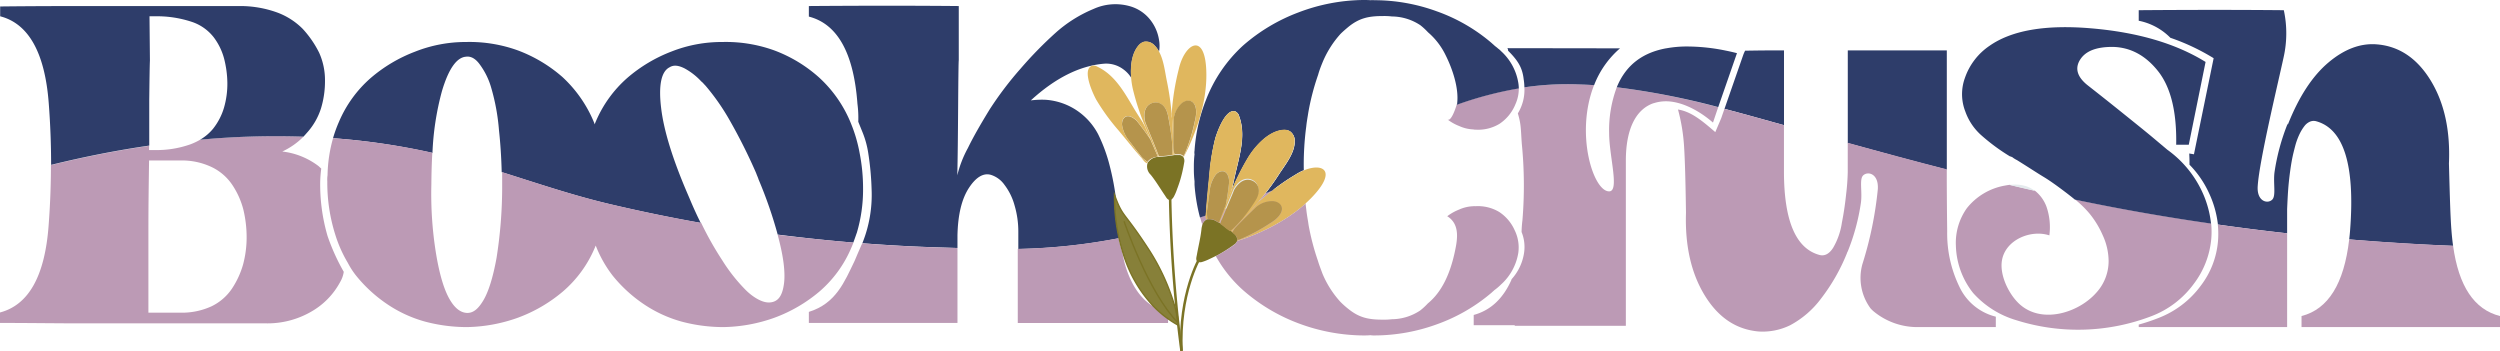<svg xmlns="http://www.w3.org/2000/svg" viewBox="0 0 595.32 83.61"><defs><style>.cls-1{fill:#bc9ab5;}.cls-2{fill:#cab1c6;}.cls-3{fill:#2e3d6a;}.cls-4{fill:#e4eaed;}.cls-5{fill:#878039;}.cls-10,.cls-5,.cls-9{stroke:#7b7325;stroke-miterlimit:10;}.cls-10,.cls-5{stroke-width:0.34px;}.cls-6{fill:#e0b75e;}.cls-7{fill:#7b7325;}.cls-8{fill:#b5944c;}.cls-10,.cls-9{fill:none;}.cls-9{stroke-width:0.61px;}</style></defs><g id="Layer_2" data-name="Layer 2"><g id="Layer_1-2" data-name="Layer 1"><path class="cls-1" d="M78,56.2a43.74,43.74,0,0,1-1.75-13,30.3,30.3,0,0,1,.25-3.06c-.55-.48-.48-.45-.65-.59a17.55,17.55,0,0,0-8.63-3.47,17.32,17.32,0,0,0,5.06-3.55,194.52,194.52,0,0,0-24.6.73,14.8,14.8,0,0,1-2.4,1.13,24.1,24.1,0,0,1-8.53,1.34H35.5v-1c-7.86,1.14-15.67,2.7-23.37,4.59q0,7.22-.56,14.46C10.67,65.78,6.8,72.62,0,74.41V76.9c7.2,0,13.5.1,18.91.1H63.25a20.82,20.82,0,0,0,10.87-2.79,17.75,17.75,0,0,0,6.85-7,6.79,6.79,0,0,0,.89-2.48A49.52,49.52,0,0,1,78,56.2ZM57.88,63a20.53,20.53,0,0,1-2.63,5.71,12.3,12.3,0,0,1-4.86,4.22,16.87,16.87,0,0,1-7.3,1.53H35.34V54c0-4.12.06-9.33.16-15.79h7.59a16.56,16.56,0,0,1,7.35,1.59,12.29,12.29,0,0,1,4.91,4.28,19.17,19.17,0,0,1,2.58,5.75,28.14,28.14,0,0,1,.8,6.6A25,25,0,0,1,57.88,63Z"/><path class="cls-1" d="M361.67,21a9.09,9.09,0,0,1-.82,3.86c-.05.1-.1.25-.15.35a10.19,10.19,0,0,1-3.62,4.27,9.79,9.79,0,0,1-5.76,1.39,1.6,1.6,0,0,1-.49-.05,9,9,0,0,1-3.33-.8,11.23,11.23,0,0,1-2.83-1.59c.81.65,1.88-2.38,2.22-3.53A86.13,86.13,0,0,1,361.67,21Z"/><path class="cls-1" d="M361.55,60.22a12.92,12.92,0,0,1-4.13,7.54,13.19,13.19,0,0,1-1.58,1.34c-.2.2-.4.35-.6.55a41.65,41.65,0,0,1-13.15,7.6,43.64,43.64,0,0,1-14.79,2.63,5.06,5.06,0,0,1-.95-.06,17.84,17.84,0,0,1-1.79.06A44.93,44.93,0,0,1,309.22,77a42.68,42.68,0,0,1-13.15-7.85,31.16,31.16,0,0,1-6.55-8.17l.45-.23a32,32,0,0,0,3.57-2.2l.23-.17a1.82,1.82,0,0,0,.82-1c2.65-.82,10.33-3.52,16.3-8.92.05.47.11.94.17,1.4.1.94.25,1.84.4,2.73.05.3.1.65.15,1a57.57,57.57,0,0,0,2.23,8.53c.3,1,.65,1.89,1,2.83,0,.05.05.1.05.15a23.31,23.31,0,0,0,4.27,6.75,19.88,19.88,0,0,0,1.89,1.69c2.58,2.09,4.76,2.58,8.24,2.58a15.55,15.55,0,0,0,2.13-.1,12.36,12.36,0,0,0,6.76-2.08,15,15,0,0,0,1.83-1.69c3.53-2.88,5.31-7.4,6.31-11.76.69-3.13,1.53-7-1.69-9a11.89,11.89,0,0,1,2.83-1.59,9,9,0,0,1,3.33-.79,1.6,1.6,0,0,1,.49,0,9.79,9.79,0,0,1,5.76,1.39,10.13,10.13,0,0,1,3.62,4.27A9.36,9.36,0,0,1,361.55,60.22Z"/><path class="cls-1" d="M287.3,52.28v0a2,2,0,0,0-1,1.21c-.19-.57-.36-1.15-.52-1.74l1.41-.46A1.84,1.84,0,0,0,287.3,52.28Z"/><path class="cls-1" d="M303.09,45.27c-1,.8-2.19,1.73-3.39,2.77.55-.66,1.09-1.33,1.61-2Z"/><path class="cls-2" d="M310.89,48.44c-6,5.4-13.65,8.1-16.3,8.92a1.82,1.82,0,0,1-.82,1l-.23.17A32,32,0,0,1,290,60.7l-.45.23a39.49,39.49,0,0,1-2.34-4.84c-.33-.84-.64-1.7-.92-2.57h0a2,2,0,0,1,1-1.21v0a1.84,1.84,0,0,1-.15-1l.29-.1c1.35-.44,2.7-.9,4-1.38l.41-.15q3.74-1.34,7.4-2.83h0c.67-.27,1.35-.54,2-.82-.52.68-1.06,1.35-1.61,2,1.2-1,2.35-2,3.39-2.77h0c1.07-.45,2.14-.92,3.2-1.4,1.41-.63,2.8-1.28,4.18-1.93Q310.54,45.26,310.89,48.44Z"/><path class="cls-3" d="M347,24.52c.4-3.62-1.14-8.14-2.73-11.32a16.79,16.79,0,0,0-4.22-5.51A15.79,15.79,0,0,0,338.22,6a12.45,12.45,0,0,0-6.76-2.08,15.55,15.55,0,0,0-2.13-.1c-3.48,0-5.66.5-8.24,2.58-.65.55-1.29,1.09-1.89,1.69a23.57,23.57,0,0,0-4.32,6.9c-.39.95-.74,1.89-1,2.83A56.54,56.54,0,0,0,311.51,27c0,.1-.05.24-.05.34-.15.9-.3,1.79-.4,2.73a69.21,69.21,0,0,0-.59,10.43v.08a12.92,12.92,0,0,0-2,1.07,50,50,0,0,0-5.33,3.65h0l-1.78.76q1.67-2.13,3.14-4.41c1.48-2.31,3.85-5.13,3.83-8a2.74,2.74,0,0,0-1.14-2.36,2.67,2.67,0,0,0-1.65-.31c-3.37.32-6.44,3.66-8.12,6.32a58,58,0,0,0-4.12,8.18c-.09.22-.18.43-.28.65a13.64,13.64,0,0,0,.6-2.1c.19-.86.37-1.72.57-2.57,1-4.51,2.56-9.21.91-13.76a1.74,1.74,0,0,0-.87-1.13c-2.32-.86-4.38,4.94-4.81,6.44A50.66,50.66,0,0,0,288,41.86c-.06.66-.13,1.32-.2,2-.14,1.46-.27,2.92-.4,4.38-.05.73-.11,1.46-.15,2.2,0,.26-.07.58-.09.89l-1.41.46A41.58,41.58,0,0,1,284.45,44c0-.25,0-.55,0-.85a25.32,25.32,0,0,1-.16-2.78v-.84a25.36,25.36,0,0,1,.16-2.79,2.39,2.39,0,0,1,0-.84,40,40,0,0,1,2.73-12.11,34.09,34.09,0,0,1,8.89-13,42.85,42.85,0,0,1,13.15-7.84A44.46,44.46,0,0,1,324.56,0c.6,0,1.19,0,1.79.05a6.05,6.05,0,0,1,.95,0,43.4,43.4,0,0,1,14.79,2.63,41.28,41.28,0,0,1,13.15,7.6c.2.2.4.34.6.54s.6.45.89.74a4,4,0,0,1,.69.6,13,13,0,0,1,4.13,7.55,8.79,8.79,0,0,1,.12,1.35,86.13,86.13,0,0,0-14.78,3.9C347,24.72,347,24.59,347,24.52Z"/><path class="cls-4" d="M304.45,41.62Q303,43.9,301.31,46c-.66.28-1.34.55-2,.82q-3.68,1.5-7.41,2.83l-.41.15c-1.34.48-2.69.94-4,1.38l-.29.1c0-.31.07-.63.09-.89,0-.74.1-1.47.15-2.2.13-1.46.26-2.92.4-4.38.07-.66.14-1.32.2-2A50.66,50.66,0,0,1,289.37,33c.43-1.5,2.49-7.3,4.81-6.44a1.74,1.74,0,0,1,.87,1.13c1.65,4.55.13,9.25-.91,13.76-.2.85-.38,1.71-.57,2.57a13.64,13.64,0,0,1-.6,2.1c.1-.22.19-.43.28-.65a58,58,0,0,1,4.12-8.18c1.68-2.66,4.75-6,8.12-6.32a2.67,2.67,0,0,1,1.65.31,2.74,2.74,0,0,1,1.14,2.36C308.3,36.49,305.93,39.31,304.45,41.62Z"/><path class="cls-4" d="M310.48,41.93c-1.38.65-2.77,1.3-4.18,1.93-1.06.48-2.13,1-3.2,1.4a50,50,0,0,1,5.33-3.65,12.92,12.92,0,0,1,2-1.07C310.47,41,310.47,41.47,310.48,41.93Z"/><path class="cls-1" d="M409.15,25.53l-.59,1.73-.65,1.93c-3.67-3.18-7.79-5.07-11.22-5.07a9.37,9.37,0,0,0-2.87.45h-.06c-3.92,1.34-6.6,5.66-6.6,13.71V77.59H360.7v-.15h-9.77V75c4-1.09,7-3.87,9-8.39,0,0,0,0,0-.1a11.94,11.94,0,0,0,3-6.35,9.42,9.42,0,0,0-.6-4.91,26.8,26.8,0,0,1,.21-2.84,100.85,100.85,0,0,0-.16-18.22c-.25-3.57-.15-4.56-.94-7.19A10.7,10.7,0,0,0,363,20.8a70,70,0,0,1,11.79-.74c1.61,0,3.21.11,4.8.22-4.52,11.43-.24,25.29,3.59,25.29,2.53,0,0-8.34,0-13.9A29.21,29.21,0,0,1,385,20.78,180,180,0,0,1,409.15,25.53Z"/><path class="cls-3" d="M385.77,11.51a22.07,22.07,0,0,0-6.17,8.77c-1.59-.11-3.19-.18-4.8-.22A70,70,0,0,0,363,20.8a13.69,13.69,0,0,0-.17-1.93c-.3-2.63-1.24-4.32-3.63-6.71-.2-.2,0-.55-.3-.69Z"/><path class="cls-3" d="M413.62,12.66v0l-.73,2.1-3.73,10.74A180,180,0,0,0,385,20.78c2.23-5.48,6.37-8.28,11.72-9.27h.05a27.11,27.11,0,0,1,5-.44,46.32,46.32,0,0,1,9.28,1C411.85,12.23,412.73,12.43,413.62,12.66Z"/><path class="cls-3" d="M77.39,19.16a22.24,22.24,0,0,1-.94,6.61A15.78,15.78,0,0,1,73,31.72c-.24.28-.49.56-.75.82a194.52,194.52,0,0,0-24.6.73,11.46,11.46,0,0,0,3.07-2.59,14.83,14.83,0,0,0,2.63-5.07,20.45,20.45,0,0,0,.79-5.95,24.42,24.42,0,0,0-.79-5.76,14.67,14.67,0,0,0-2.44-5,11,11,0,0,0-5.31-3.72,26.29,26.29,0,0,0-8.79-1.3H35.6l.1,10.53c-.06,1.29-.1,4.42-.16,9.33,0,4.42,0,8,0,10.93-7.86,1.14-15.67,2.7-23.37,4.59q0-7.35-.56-14.63c-.9-12-4.77-19-11.57-20.75V1.54c8.79-.1,16.44-.1,23-.1H57a25.92,25.92,0,0,1,8.74,1.44,16.7,16.7,0,0,1,6.35,4A24.25,24.25,0,0,1,76,12.56,15.86,15.86,0,0,1,77.39,19.16Z"/><path class="cls-3" d="M205.52,45A36.07,36.07,0,0,1,204,55.55a.15.15,0,0,0-.05.1c-.24.7-.49,1.42-.76,2.12q-9-.75-18-1.91a103.2,103.2,0,0,0-4.55-13.12c-.15-.5-.4-1-.59-1.54a131.41,131.41,0,0,0-6.21-12.41A52.68,52.68,0,0,0,168,20.4c-.35-.34-.64-.74-1-1a15.42,15.42,0,0,0-3.92-3.08c-1.54-.79-2.68-.89-3.63-.3-2,1-2.68,4.32-2,9.83.64,5.27,2.73,12.07,6.3,20.35l.45,1.05q1.29,3.09,2.66,5.84-11-1.95-21.94-4.54c-8.71-2.07-17-4.89-25.45-7.55q-.14-5.35-.65-10A49.7,49.7,0,0,0,117,21a17.33,17.33,0,0,0-2.83-5.76c-1-1.34-2.09-1.89-3.18-1.74-2.23.15-4.17,2.88-5.75,8.2a65.92,65.92,0,0,0-2.26,14.72A162.72,162.72,0,0,0,79.3,32.91,32,32,0,0,1,80.72,29a28.83,28.83,0,0,1,7.55-10.42,35.57,35.57,0,0,1,10.52-6.26A32.81,32.81,0,0,1,111,10a33.9,33.9,0,0,1,12.31,2,34.33,34.33,0,0,1,10.63,6.35,30.48,30.48,0,0,1,7.64,11.12c0,.06.05.1.05.16a3.92,3.92,0,0,1,.25-.7,28.83,28.83,0,0,1,7.55-10.42,35.57,35.57,0,0,1,10.52-6.26A32.63,32.63,0,0,1,172.06,10a33.9,33.9,0,0,1,12.31,2A33.54,33.54,0,0,1,195,18.41a30,30,0,0,1,7.69,11.12,34.72,34.72,0,0,1,2,6.86v0A43.5,43.5,0,0,1,205.52,45Z"/><path class="cls-1" d="M203.22,57.77c-.16.45-.34.88-.53,1.3a28.19,28.19,0,0,1-7.59,10.38,35.59,35.59,0,0,1-10.68,6.21,37.68,37.68,0,0,1-12.21,2.23,38.89,38.89,0,0,1-9.83-1.29,30.66,30.66,0,0,1-9-4.12,33.73,33.73,0,0,1-7.45-6.8,28.64,28.64,0,0,1-4.07-7.2c-.1.19-.15.39-.25.59A28.07,28.07,0,0,1,134,69.45a35.59,35.59,0,0,1-10.68,6.21,37.68,37.68,0,0,1-12.21,2.23,38.89,38.89,0,0,1-9.83-1.29,30.54,30.54,0,0,1-9-4.12,33.73,33.73,0,0,1-7.45-6.8,19.09,19.09,0,0,1-2-3.08,31.15,31.15,0,0,1-3-6.75,41,41,0,0,1-1.89-12.61A7.72,7.72,0,0,1,78,41.7a34.23,34.23,0,0,1,1.31-8.79,162.72,162.72,0,0,1,23.64,3.46c-.14,2.35-.21,4.87-.23,7.56a88.6,88.6,0,0,0,1.14,16.63c.8,4.77,1.84,8.24,3.08,10.48s2.63,3.37,4.17,3.47,2.78-.94,4-3,2.28-5.41,3.13-10.08a108.9,108.9,0,0,0,1.34-16.57c0-1.32,0-2.61,0-3.87,8.43,2.66,16.74,5.48,25.45,7.55q10.9,2.58,21.94,4.54A77.73,77.73,0,0,0,172,62a40.34,40.34,0,0,0,5.42,6.9,14,14,0,0,0,1.63,1.44c2.09,1.54,3.78,2,5.21,1.49s2.14-2,2.44-4.37-.05-5.91-1.24-10.47l-.27-1.08Q194.19,57,203.22,57.77Z"/><path class="cls-4" d="M274.92,10.84a2.74,2.74,0,0,0-2.47-.88,2.69,2.69,0,0,0-1.39.94c-1.61,1.93-1.93,4.93-1.71,7.61a5.19,5.19,0,0,1,.66,1.94,11.64,11.64,0,0,0,5-5.11,10.92,10.92,0,0,0,1-3.05A5.64,5.64,0,0,0,274.92,10.84Zm-9.13,36.92c0-.14,0-.27-.06-.42s-.22-.58-.34-.9a44.17,44.17,0,0,0,1.08,10.26l.35-.06-.09-.65C266.33,53.07,266,50.34,265.79,47.76Z"/><path class="cls-3" d="M276,12.29a5.64,5.64,0,0,0-1.06-1.45,2.74,2.74,0,0,0-2.47-.88,2.69,2.69,0,0,0-1.39.94c-1.61,1.93-1.93,4.93-1.71,7.61a7.12,7.12,0,0,0-1.87-2,6.8,6.8,0,0,0-4.62-1.34c-5.81.5-11.62,3.43-17.42,8.74a20.88,20.88,0,0,1,3.52-.15,15.17,15.17,0,0,1,7.64,2.68,15.52,15.52,0,0,1,4.87,5.51,37.69,37.69,0,0,1,2.78,7.6,61.15,61.15,0,0,1,1.48,7.82c-.1-.28-.22-.58-.34-.9a44.17,44.17,0,0,0,1.08,10.26,139.81,139.81,0,0,1-24,2.56c0-1.59,0-2.93,0-4a22,22,0,0,0-.9-6.4A14.14,14.14,0,0,0,239.18,44,6.24,6.24,0,0,0,236,41.65c-1.78-.54-3.57.5-5.26,3.08S228.11,51,228,56.05v3l-4.22-.13q-9.21-.27-18.43-1A30.86,30.86,0,0,0,207.55,45a67.33,67.33,0,0,0-.8-8.57,21.81,21.81,0,0,0-1.32-4.84L204.38,29a26.32,26.32,0,0,0-.2-4.3c-.89-12.11-4.77-19-11.57-20.75V1.44c13.06-.1,25-.1,35.7,0V14.35c-.05.2-.1,3.82-.15,10.82s-.1,12.51-.2,16.58a26.57,26.57,0,0,1,2.53-6.51c1.34-2.77,3.08-5.75,5.11-9.08A81.11,81.11,0,0,1,243,16.38a93.75,93.75,0,0,1,8.44-8.63,31.77,31.77,0,0,1,8.94-5.61,12.62,12.62,0,0,1,8.53-.7,9.41,9.41,0,0,1,4.77,3A10.24,10.24,0,0,1,276,9.53,8,8,0,0,1,276,12.29Z"/><path class="cls-1" d="M278.15,75.91v1H242.36c0-2.43,0-6.06,0-10.83,0-2.62,0-4.9,0-6.81a139.81,139.81,0,0,0,24-2.56c.25,1.09.54,2.23.9,3.39q.28,1.57.6,2.76c1.37,4.77,3.59,8.14,6.69,10.07A24.73,24.73,0,0,0,278.15,75.91Z"/><path class="cls-2" d="M266.82,56.64c.18,1.28.36,2.43.55,3.45-.36-1.16-.65-2.3-.9-3.39Z"/><path class="cls-2" d="M278.15,74.41v1.5a24.73,24.73,0,0,1-3.49-3A12.22,12.22,0,0,0,278.15,74.41Z"/><path class="cls-1" d="M228,59.07V76.9H192.61V74.27c6.45-2,8.46-7.11,10.89-12.13,0,0,1.57-3.71,1.62-3.76s.13-.29.19-.44q9.21.72,18.43,1Z"/><path class="cls-3" d="M463.59,12v28.4c-7.87-2-15.73-4.15-23.58-6.32V12Z"/><path class="cls-3" d="M424.82,12V29.81l-1.94-.54c-4.06-1.14-8.13-2.27-12.23-3.35l3.75-10.78.72-2.07a9,9,0,0,1,.44-1C420.34,12,420.49,12,424.82,12Z"/><path class="cls-1" d="M475.26,75.41v2.48H456.79a16.36,16.36,0,0,1-10.67-3.78,7.54,7.54,0,0,1-.7-.69,12.23,12.23,0,0,1-1.93-10.52,87.56,87.56,0,0,0,3.67-17.83c.25-3.72-2.38-4.41-3.52-3.27-.9.94-.15,3.82-.5,6.45A50.19,50.19,0,0,1,440,59.87a1.78,1.78,0,0,0-.2.45,45.17,45.17,0,0,1-6.15,10.77,22.28,22.28,0,0,1-7.35,6.35,14.88,14.88,0,0,1-7.6,1.49c-5.31-.5-9.53-3.33-12.75-8.58s-4.72-11.82-4.47-19.67c-.1-7.39-.25-12.65-.45-15.73a43.88,43.88,0,0,0-1.45-8.87c3.14.5,5.66,2.6,8.88,5.38l1.41-3.31.77-2.23c4.1,1.08,8.17,2.21,12.23,3.35l1.94.54v11q0,17.65,8.49,19.91c1.19.3,2.29-.24,3.23-1.73a16.59,16.59,0,0,0,2.08-6c.5-2.54.8-4.77,1-6.7A53.36,53.36,0,0,0,440,41V34c7.85,2.17,15.71,4.3,23.58,6.32v1c0,1,0,5.61.1,13.81a29.07,29.07,0,0,0,2.93,13.2A13,13,0,0,0,475.26,75.41Z"/><path class="cls-3" d="M559.63,54.76q1.79-23.31-8.2-25.92a2.29,2.29,0,0,0-1.29.1,3.4,3.4,0,0,0-1.24.89,10.69,10.69,0,0,0-1.19,1.84,16.32,16.32,0,0,0-1.09,2.83c-.3,1.14-.64,2.43-.89,3.82s-.5,3.18-.7,5.12-.3,4.07-.4,6.35v5.77q-8.25-.91-16.48-2.09A23.93,23.93,0,0,0,526,45.92a23.6,23.6,0,0,0-4.62-6.7c0-1.44,0-1.23-.06-2.67l1.12.19,4.69-22.88A51.4,51.4,0,0,0,516.83,9a14.57,14.57,0,0,0-7.54-4.06V2.43c12.66-.1,24.12-.1,34.55,0a26,26,0,0,1-.05,11.22c-1.29,6-5.76,24.48-6.16,30.58-.3,3.78,2.39,4.42,3.48,3.28.89-.95.2-3.82.5-6.4a51,51,0,0,1,3.17-11.72v.34q3.94-10,9.68-14.84t11.62-4.32c5.26.45,9.53,3.33,12.76,8.64s4.66,11.87,4.32,19.71c.2,7.44.34,12.76.59,15.84.1,1.32.23,2.58.4,3.78q-12.39-.48-24.74-1.53C559.5,56.28,559.57,55.53,559.63,54.76Z"/><path class="cls-1" d="M595.32,75.26v2.63c-15.79,0-31.57,0-47.26,0V75.26c6.36-1.63,10.12-7.69,11.35-18.25h0q12.35,1,24.74,1.53C585.48,68.16,589.18,73.71,595.32,75.26Z"/><path class="cls-1" d="M544.63,55.56V77.89H509.29v-.6a45,45,0,0,0,4.76-1.59,22.54,22.54,0,0,0,10-7.64,20.26,20.26,0,0,0,4.12-10.67,21.4,21.4,0,0,0-.05-3.92Q536.37,54.64,544.63,55.56Z"/><path class="cls-1" d="M526.56,56.94a20.73,20.73,0,0,1-4.17,10.67,22.28,22.28,0,0,1-10,7.65,48.86,48.86,0,0,1-32.22,1,22.19,22.19,0,0,1-10.32-6.5,18.9,18.9,0,0,1-4.1-11.27,14.2,14.2,0,0,1,2.62-8.92,14.85,14.85,0,0,1,9.13-5.39c.35-.07.71-.12,1.07-.17h0q3,.72,6,1.4h0a8.73,8.73,0,0,1,2.75,3.8,14.94,14.94,0,0,1,.69,6.84c-4.37-1.44-10.37,1-11.27,5.85-.65,3.47,1.52,8,4,10.36,5.23,5,14.11,2.34,18.44-2.55a11.14,11.14,0,0,0,2.94-7.6,14.86,14.86,0,0,0-1.39-6.06,22,22,0,0,0-3.13-5.16,24.24,24.24,0,0,0-3.49-3.4q8.76,1.84,17.61,3.37c4.94.85,9.87,1.63,14.82,2.34A19.91,19.91,0,0,1,526.56,56.94Z"/><path class="cls-4" d="M484.54,45.45q-3-.68-6-1.4a8.93,8.93,0,0,1,4.08.34A6.81,6.81,0,0,1,484.54,45.45Z"/><path class="cls-3" d="M526.51,53.24c-5-.71-9.88-1.49-14.82-2.34q-8.85-1.53-17.61-3.37h0c-.55-.46-1.15-.93-1.77-1.41-2.34-1.79-4.22-3.13-5.67-4s-3.52-2.24-6.35-4a4.35,4.35,0,0,1-.54-.3,3,3,0,0,1-.5-.35,2.51,2.51,0,0,0-.65-.25,46.7,46.7,0,0,1-6.85-5.06A13.61,13.61,0,0,1,468,26.56a11.31,11.31,0,0,1-.1-8,15.23,15.23,0,0,1,5.86-7.65C479,7.25,487,5.81,498,6.75s20.06,3.58,27.21,8l-4,19.71h-3c.15-7.84-1.29-13.7-4.32-17.52S507.2,11.22,503,11.17c-3.87,0-6.4,1-7.69,3.08s-.65,4.17,2,6.2c2.09,1.64,4.67,3.67,7.64,6.06s5.51,4.42,7.6,6.16l3.57,3a25.53,25.53,0,0,1,8.2,9.83A24.17,24.17,0,0,1,526.51,53.24Z"/><path class="cls-5" d="M280.61,77.46h0a24.16,24.16,0,0,1-2.45-1.54,24.73,24.73,0,0,1-3.49-3,31.53,31.53,0,0,1-7.29-12.83c-.36-1.16-.65-2.3-.9-3.39a44.17,44.17,0,0,1-1.08-10.26c.12.32.24.62.34.9,1.72,4.46,2,3.16,7.76,12a51.32,51.32,0,0,1,6.88,16,0,0,0,0,0,0,0l.17,1.52Z"/><path class="cls-6" d="M273.26,38.62l0,.07a.82.82,0,0,0-.09.19c-.58-.18-1-.85-1.36-1.28l-1.43-1.67q-1.41-1.7-2.8-3.4L266.31,31a49.9,49.9,0,0,1-5.29-7.3c-.74-1.37-3.36-6.95-1.1-8a1.73,1.73,0,0,1,1.41.19c4.38,2.08,6.6,6.49,9,10.44.46.75.93,1.48,1.41,2.22a13,13,0,0,1,1.17,2.21c.26.62.51,1.22.76,1.8.08.2.17.4.26.59-1.38-2.13-3.3-4.49-3.3-4.49-2.4-2.14-3.55-.47-3.46,1A7.82,7.82,0,0,0,268.48,33l3.41,4.51A12.91,12.91,0,0,0,273.26,38.62Z"/><path class="cls-6" d="M279.4,36.85l-.36.07a3.1,3.1,0,0,0,.13-.85,27.85,27.85,0,0,0-.36-4.59c-.3-2.17-.69-4.05-.69-4.05-.87-3.8-3.93-3.46-5.05-1.95s-.32,3.84-.32,3.84c.18.41.63,1.53,1.12,2.73.79,2,1.67,4.16,1.67,4.16a3.36,3.36,0,0,0,.23.61,2.06,2.06,0,0,0,.27.46l-.09,0-.12,0h-.07l-.18-.4c-.44-1-1-2.31-1.63-3.76h0c-.09-.2-.18-.4-.26-.6-.25-.58-.5-1.18-.76-1.8l-.12-.29-.26-.66a58.1,58.1,0,0,1-2.82-8.71,19.31,19.31,0,0,1-.38-2.6c-.22-2.68.1-5.68,1.71-7.61a2.69,2.69,0,0,1,1.39-.94,2.74,2.74,0,0,1,2.47.88A5.64,5.64,0,0,1,276,12.29c1.13,2.07,1.41,4.82,1.86,7A66.05,66.05,0,0,1,279,27.14v0c0,.31,0,.62.08.93.17,2.28.26,4.56.25,6.84C279.31,35.32,279.43,36.19,279.4,36.85Z"/><path class="cls-6" d="M287.27,17.76c.05,8.71-4,17-5.38,19.61a.05.05,0,0,0,0,0,.64.64,0,0,0-.1-.13,4.36,4.36,0,0,0,.36-.59,43,43,0,0,0,2.38-7.71c1.2-4.67-1.24-5.83-3.11-4.28a5.83,5.83,0,0,0-1.93,4s-.13,4.92-.06,6.76a4.09,4.09,0,0,0,.31,1.42l-.32.05c0-.66-.09-1.53-.09-1.91q0-3.42-.25-6.84c0-.31-.05-.62-.08-.94v0a58.59,58.59,0,0,1,1.69-10.7C282.06,10.27,287.22,7.21,287.27,17.76Z"/><path class="cls-7" d="M282,38.64a2.33,2.33,0,0,0-.05.28A33.07,33.07,0,0,1,281,43q-.31,1-.69,2a12.11,12.11,0,0,1-.79,1.85c-.22.36-.58.85-1.07.76s-.79-.68-1-1c-1.15-1.67-2.17-3.43-3.44-5a2.72,2.72,0,0,1-.79-2.61v0a.82.82,0,0,1,.09-.19l0-.07a1.53,1.53,0,0,1,.16-.22,1.07,1.07,0,0,1,.18-.19A3.09,3.09,0,0,1,275,37.5a.83.83,0,0,1,.21-.06l.26-.06.09,0,.19,0h.07l.12,0,.09,0c.54-.07,1.09-.11,1.64-.16h0l.82-.11.37-.06H279l.36-.07.32-.05.48,0h.2a1.33,1.33,0,0,1,.2,0l.22,0,.21,0a1.4,1.4,0,0,1,.57.25l.09.08a.6.6,0,0,1,.08.08.64.64,0,0,1,.1.13.05.05,0,0,1,0,0A1.79,1.79,0,0,1,282,38.64Z"/><path class="cls-8" d="M275.76,37.33l-.19,0-.09,0-.26.06a.83.83,0,0,0-.21.06,3.09,3.09,0,0,0-1.41.71,1.07,1.07,0,0,0-.18.19,1.53,1.53,0,0,0-.16.22,12.91,12.91,0,0,1-1.37-1.13L268.48,33a7.82,7.82,0,0,1-1.29-3.26c-.09-1.52,1.06-3.19,3.46-1,0,0,1.92,2.36,3.3,4.49h0c.62,1.45,1.19,2.73,1.63,3.76Z"/><path class="cls-8" d="M279.17,36.07a3.1,3.1,0,0,1-.13.85h-.13l-.37.06-.82.11h0c-.55.05-1.1.09-1.64.16a2.53,2.53,0,0,1-.27-.46,3.36,3.36,0,0,1-.23-.61s-.88-2.21-1.67-4.15c-.49-1.21-.94-2.33-1.12-2.74,0,0-.79-2.35.32-3.85s4.18-1.84,5,2c0,0,.39,1.88.7,4.05A27.85,27.85,0,0,1,279.17,36.07Z"/><path class="cls-8" d="M284.51,28.9a43,43,0,0,1-2.38,7.71,4.36,4.36,0,0,1-.36.59.6.6,0,0,0-.08-.08L281.6,37a1.4,1.4,0,0,0-.57-.25l-.21,0a.86.86,0,0,0-.22,0,1.33,1.33,0,0,0-.2,0h-.2l-.48,0a4.09,4.09,0,0,1-.31-1.42c-.07-1.84.06-6.76.06-6.76a5.83,5.83,0,0,1,1.93-4C283.27,23.07,285.71,24.23,284.51,28.9Z"/><path class="cls-6" d="M294.14,41.4c-.2.85-.38,1.71-.57,2.57a13.64,13.64,0,0,1-.6,2.1l-.12.29-.72,1.81-.24.61c.52-2.48.81-5.51.81-5.51-.2-3.21-2.18-2.83-3.19-1.69a7.87,7.87,0,0,0-1.37,3.23l-.75,5.61c0,.29,0,.55.05.79s0,.19,0,.27a3.5,3.5,0,0,0,.06.48,1.24,1.24,0,0,0,0,.22l-.07,0-.2.07a1.84,1.84,0,0,1-.15-1c0-.31.07-.63.09-.89,0-.74.1-1.47.15-2.2.13-1.46.26-2.92.4-4.38.07-.66.14-1.32.2-2A50.66,50.66,0,0,1,289.37,33c.43-1.5,2.49-7.3,4.81-6.44a1.74,1.74,0,0,1,.87,1.13C296.7,32.19,295.18,36.89,294.14,41.4Z"/><path class="cls-6" d="M308.28,33.59c0,2.9-2.35,5.72-3.83,8Q303,43.9,301.31,46c-.52.68-1.06,1.35-1.61,2h0c-.2.25-.4.48-.6.72-1.48,1.74-3,3.43-4.63,5-.27.26-.79,1-1.28,1.41l-.31-.2a3.1,3.1,0,0,0,.7-.51,27.87,27.87,0,0,0,3-3.52c1.31-1.75,2.35-3.36,2.35-3.36a6.49,6.49,0,0,0,.39-.72l0-.07a4.53,4.53,0,0,0,.27-.78,2.21,2.21,0,0,0,.05-.25.15.15,0,0,1,0-.06l0-.22a2.59,2.59,0,0,0-3-2.84c-1.84.28-2.93,2.51-2.93,2.51-.16.42-.63,1.53-1.12,2.73-.1.25-.21.49-.31.73s-.28.68-.42,1l-1,2.29a.08.08,0,0,1,0,.05.1.1,0,0,0,0,0,2.79,2.79,0,0,0-.27.59,2.69,2.69,0,0,0-.14.52.18.18,0,0,0-.07,0l-.11-.07-.05,0c.05-.13.11-.27.16-.41.31-.79.67-1.74,1.07-2.78.14-.34.27-.69.41-1h0l.24-.61.72-1.81.12-.29c.1-.22.19-.43.28-.65a58,58,0,0,1,4.12-8.18c1.68-2.66,4.75-6,8.12-6.32a2.67,2.67,0,0,1,1.65.31A2.74,2.74,0,0,1,308.28,33.59Z"/><path class="cls-6" d="M312.2,47.19c-.43.43-.86.85-1.31,1.25-6,5.4-13.65,8.1-16.3,8.92,0,0,0,0,0,0a.39.39,0,0,0,0-.15,3.56,3.56,0,0,0,.67-.18,42.83,42.83,0,0,0,7.11-3.81c4.14-2.48,3.22-5,.8-5.23A5.88,5.88,0,0,0,299,49.43s-3.55,3.41-4.79,4.77a4.18,4.18,0,0,0-.78,1.23l-.26-.2c.49-.44,1-1.15,1.28-1.41,1.6-1.62,3.15-3.31,4.63-5,.2-.24.4-.47.6-.72h0c1.2-1,2.35-2,3.39-2.77h0a50,50,0,0,1,5.33-3.65,12.92,12.92,0,0,1,2-1.07C315,38.66,318.63,40.61,312.2,47.19Z"/><path class="cls-7" d="M294.62,57a.48.48,0,0,1,0,.12.39.39,0,0,1,0,.15s0,0,0,0a1.82,1.82,0,0,1-.82,1l-.23.17A32,32,0,0,1,290,60.7l-.45.23c-.47.25-.95.47-1.43.7a11.86,11.86,0,0,1-1.86.75,1.61,1.61,0,0,1-1,0,.58.58,0,0,1-.25-.22c-.28-.39-.09-1,0-1.47.35-2,.86-4,1.08-6a4.76,4.76,0,0,1,.25-1.19h0a2,2,0,0,1,1-1.21v0l.2-.07.07,0,.27,0a1.13,1.13,0,0,1,.26,0,3,3,0,0,1,1.5.48,1,1,0,0,1,.2.11l.22.14.08,0,.15.11.05,0,.11.07a.18.18,0,0,1,.07,0c.44.33.86.69,1.28,1l0,0,.67.5.3.22h0l.05,0a.05.05,0,0,1,0,0l.31.2.26.2a2.69,2.69,0,0,1,.37.3l.16.13.14.14.15.17a1,1,0,0,1,.12.17,1.29,1.29,0,0,1,.22.58A.25.25,0,0,1,294.62,57Z"/><path class="cls-8" d="M290.25,53a.83.83,0,0,0-.15-.11l-.08,0-.22-.14-.2-.11a3,3,0,0,0-1.5-.48,1.13,1.13,0,0,0-.26,0,1.07,1.07,0,0,0-.27.06,12.62,12.62,0,0,1-.18-1.77l.75-5.61a7.87,7.87,0,0,1,1.37-3.23c1-1.14,3-1.52,3.19,1.69,0,0-.29,3-.81,5.51h0c-.58,1.46-1.07,2.78-1.48,3.82C290.36,52.75,290.3,52.89,290.25,53Z"/><path class="cls-8" d="M293.57,54.52a3.34,3.34,0,0,1-.7.51l0,0-.05,0h0l-.3-.22c-.23-.17-.45-.32-.67-.5l0,0c-.42-.35-.84-.71-1.28-1a2.42,2.42,0,0,1,.14-.51,2.65,2.65,0,0,1,.27-.6l1.73-4.13c.5-1.2,1-2.31,1.12-2.73,0,0,1.09-2.23,2.93-2.51s4.27,1.62,2.21,4.94c0,0-1,1.61-2.35,3.36A28.6,28.6,0,0,1,293.57,54.52Z"/><path class="cls-8" d="M302.4,53.18a43.52,43.52,0,0,1-7.11,3.8,3.56,3.56,0,0,1-.67.18V57a.49.49,0,0,0,0-.12,1.31,1.31,0,0,0-.23-.58.7.7,0,0,0-.13-.17,1.15,1.15,0,0,0-.14-.17l-.14-.14-.16-.13a2.69,2.69,0,0,0-.37-.3,4.18,4.18,0,0,1,.78-1.23c1.24-1.36,4.79-4.77,4.79-4.77a5.88,5.88,0,0,1,4.19-1.49C305.62,48.15,306.54,50.69,302.4,53.18Z"/><path class="cls-9" d="M278.63,46.25a323.45,323.45,0,0,0,2.43,35.06c.09.74.19,1.5.3,2.25"/><path class="cls-9" d="M285.68,61.45s-5,8.62-4.32,22.11"/><path class="cls-10" d="M280.55,76.91h0c-7.16-7.29-12.88-24.22-12.88-24.22"/></g></g></svg>